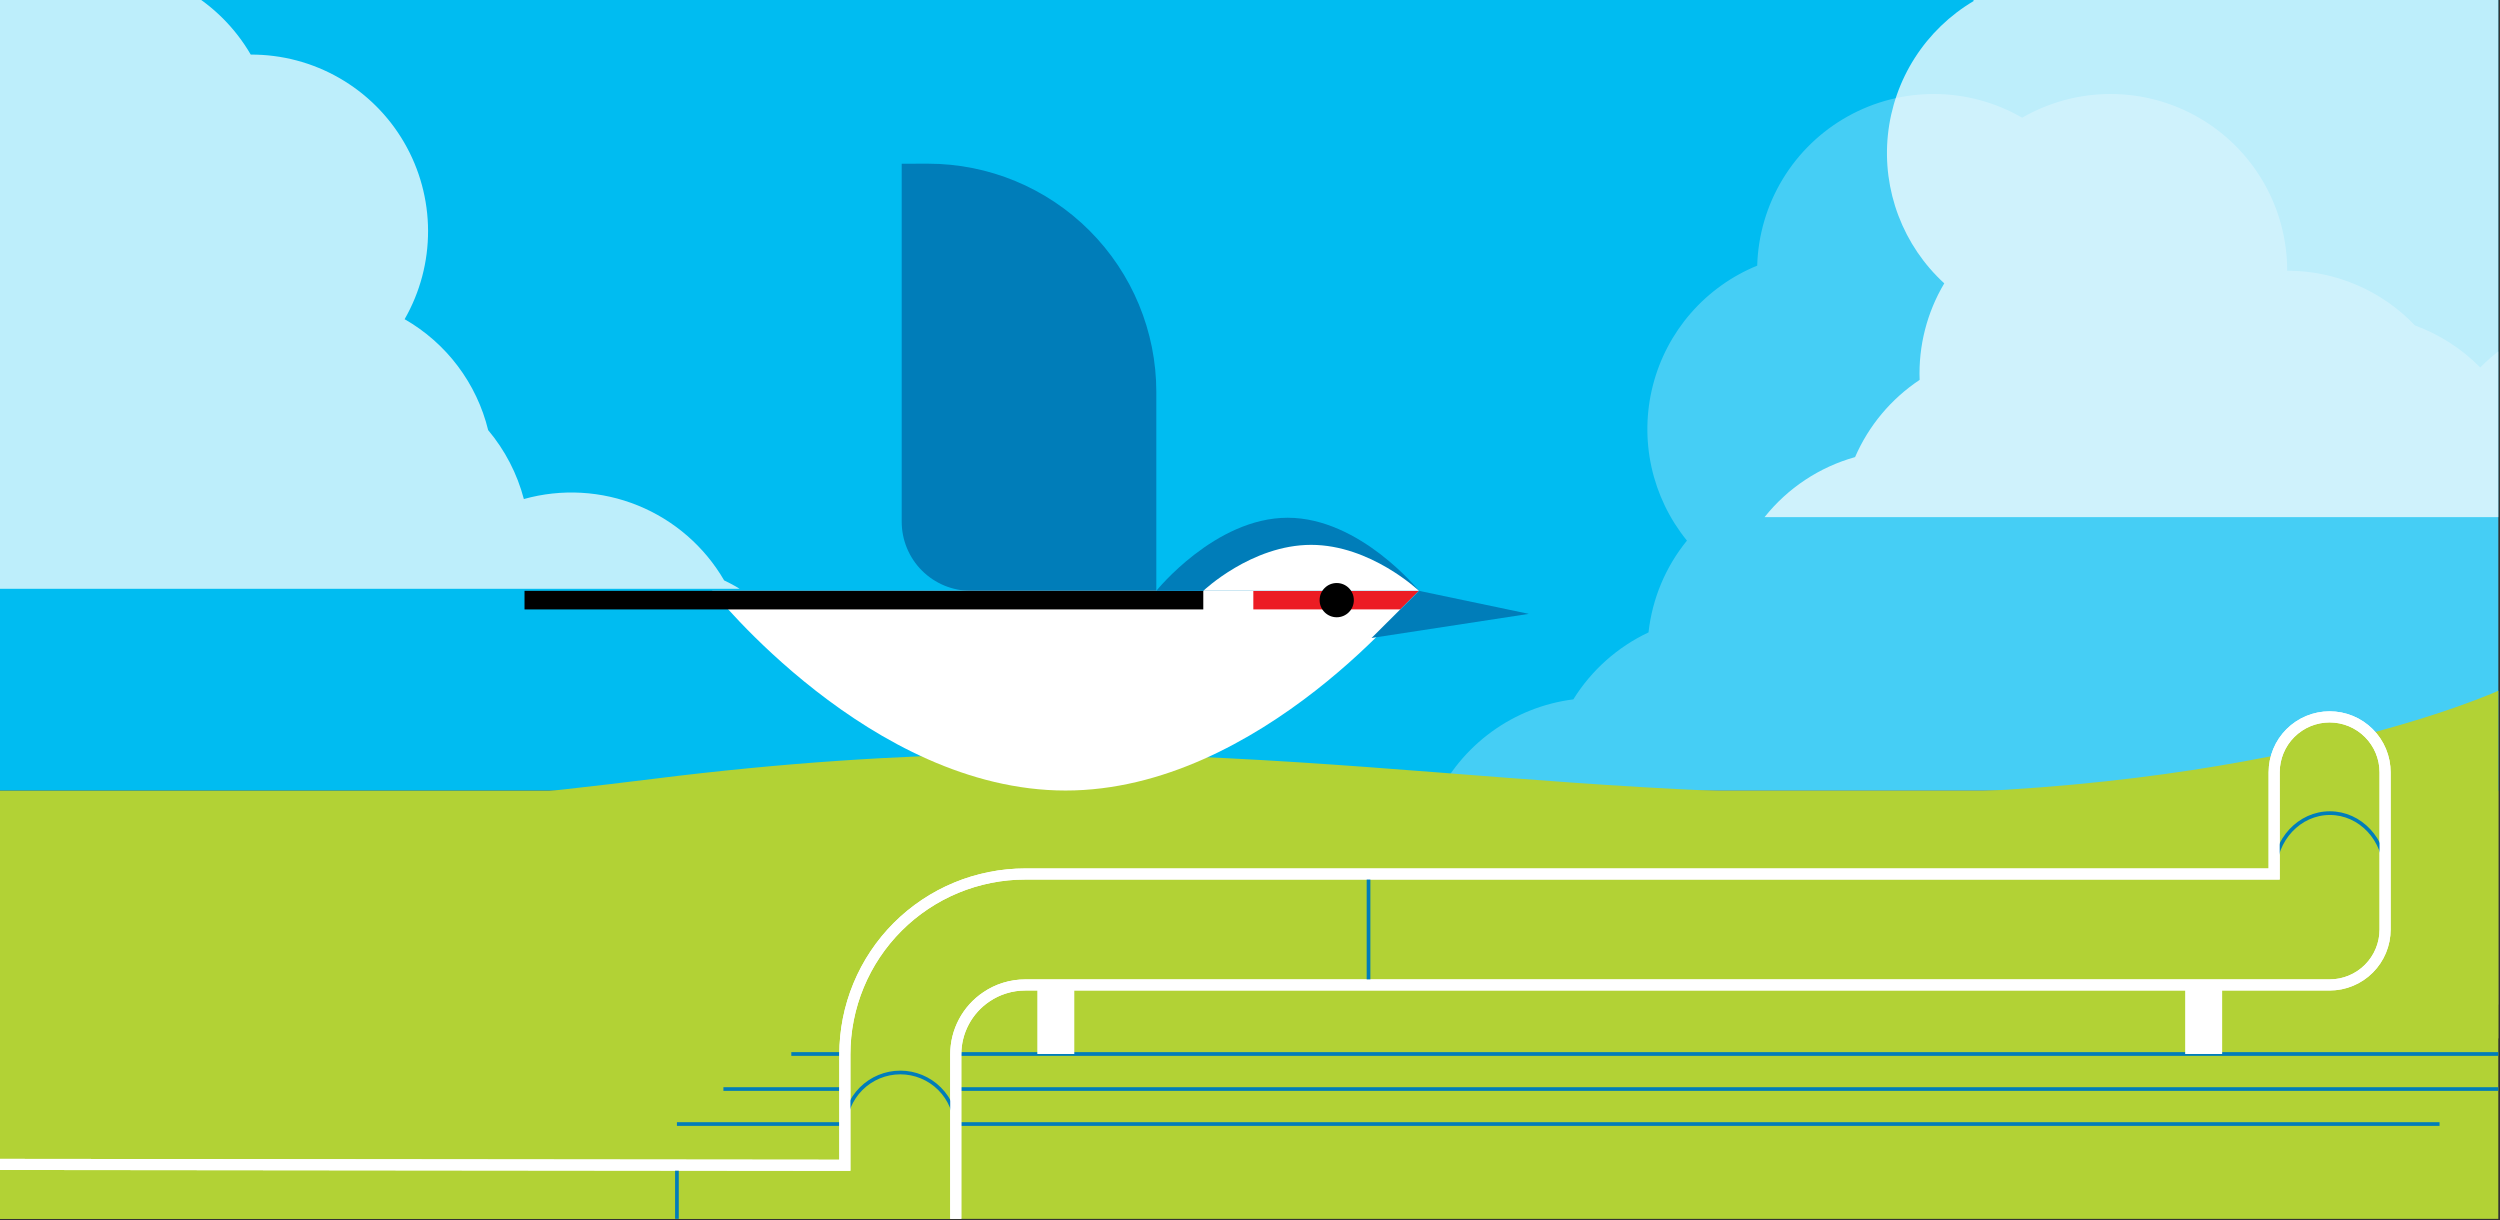 <svg width="676" height="330" viewBox="0 0 676 330" fill="none" xmlns="http://www.w3.org/2000/svg">
<rect x="0" y="0" width="676" height="330" fill="#333333" stroke="none"/>
<g clip-path="url(#clip0)">
<path d="M675.54 0H0V213.8H675.54V0Z" fill="#00BCF1"/>
<path opacity="0.27" d="M894.44 43.54C894.444 36.905 893.066 30.342 890.393 24.269C887.721 18.196 883.814 12.746 878.919 8.266C874.025 3.787 868.251 0.375 861.966 -1.75C855.681 -3.876 849.021 -4.669 842.413 -4.079C835.804 -3.489 829.391 -1.529 823.581 1.675C817.771 4.88 812.693 9.26 808.669 14.535C804.645 19.811 801.764 25.867 800.21 32.317C798.655 38.767 798.461 45.471 799.64 52C792.63 53.227 785.985 56.016 780.2 60.16C771.528 61.535 763.401 65.271 756.711 70.958C750.021 76.645 745.025 84.063 742.27 92.4C738.944 91.684 735.552 91.322 732.15 91.32C730.94 91.32 729.74 91.38 728.55 91.47C719.389 86.182 708.73 84.088 698.249 85.518C687.768 86.948 678.06 91.821 670.65 99.37C665.686 94.314 659.656 90.43 653 88C648.547 83.32 643.188 79.595 637.251 77.051C631.313 74.506 624.92 73.196 618.46 73.2C618.461 64.812 616.254 56.572 612.061 49.308C607.867 42.044 601.835 36.012 594.571 31.819C587.307 27.626 579.067 25.419 570.679 25.421C562.291 25.423 554.052 27.634 546.79 31.83C539.629 27.691 531.516 25.483 523.245 25.422C514.974 25.36 506.829 27.448 499.608 31.48C492.386 35.512 486.335 41.351 482.048 48.424C477.761 55.497 475.384 63.562 475.15 71.83C468.245 74.652 462.096 79.051 457.197 84.676C452.298 90.302 448.784 96.996 446.937 104.223C445.09 111.45 444.962 119.01 446.561 126.295C448.161 133.581 451.445 140.391 456.15 146.18C450.37 153.281 446.762 161.899 445.76 171C437.377 174.948 430.316 181.238 425.43 189.11C417.423 190.126 409.805 193.153 403.284 197.909C396.764 202.665 391.555 208.995 388.143 216.309C384.73 223.623 383.226 231.682 383.771 239.734C384.315 247.786 386.891 255.569 391.257 262.357C395.622 269.145 401.636 274.716 408.738 278.551C415.839 282.386 423.796 284.36 431.866 284.288C439.936 284.217 447.857 282.102 454.889 278.142C461.921 274.181 467.835 268.504 472.08 261.64C476.042 261.136 479.923 260.128 483.63 258.64V271.64H874.63V116H852.63C855.718 107.9 856.537 99.111 855 90.58C866.052 88.621 876.062 82.833 883.273 74.232C890.485 65.63 894.438 54.765 894.44 43.54Z" fill="white"/>
<path d="M675.54 213.8H0V329.59H675.54V213.8Z" fill="#B2D235"/>
<path d="M675.54 186.78C675.54 186.78 614.54 214.73 503.54 214.73C392.54 214.73 316.38 193.15 177.1 210.55C37.82 227.95 0 217.48 0 217.48V280.79H675.54V186.78Z" fill="#B2D235"/>
<path d="M243.82 44.27V141.07C243.82 146.027 245.789 150.781 249.294 154.286C252.799 157.791 257.553 159.76 262.51 159.76H312.67V106C312.67 89.627 306.166 73.925 294.59 62.346C283.014 50.768 267.313 44.262 250.94 44.26L243.82 44.27Z" fill="#007DB9"/>
<path d="M383.68 159.76C383.68 159.76 340.9 213.76 288.13 213.76C235.36 213.76 192.58 159.76 192.58 159.76" fill="white"/>
<path d="M325.37 159.76H141.83V164.79H325.37V159.76Z" fill="black"/>
<path d="M338.9 159.76V164.79H378.62L383.68 159.76H338.9Z" fill="#EC1C24"/>
<path d="M383.68 159.76L378.62 164.79L370.87 172.51L413.39 165.99L383.68 159.76Z" fill="#007DB9"/>
<path d="M312.67 159.76C312.67 159.76 328.57 140 348.18 140C367.79 140 383.68 159.74 383.68 159.74" fill="#007DB9"/>
<path d="M325.37 159.76C325.37 159.76 338.42 147.33 354.52 147.33C370.62 147.33 383.68 159.76 383.68 159.76" fill="white"/>
<path d="M361.45 166.91C364.007 166.91 366.08 164.837 366.08 162.28C366.08 159.723 364.007 157.65 361.45 157.65C358.893 157.65 356.82 159.723 356.82 162.28C356.82 164.837 358.893 166.91 361.45 166.91Z" fill="black"/>
<path opacity="0.74" d="M948.35 141.06L958.09 139.62L935.35 -14.38L913.54 -11.16C914.793 -16.835 915 -22.691 914.15 -28.44C913.732 -31.244 913.063 -34.005 912.15 -36.69C922.8 -40.242 931.859 -47.429 937.74 -56.992C943.62 -66.555 945.946 -77.883 944.31 -88.99C943.394 -95.198 941.264 -101.164 938.041 -106.549C934.819 -111.933 930.568 -116.63 925.53 -120.371C920.492 -124.113 914.767 -126.825 908.681 -128.354C902.595 -129.882 896.268 -130.197 890.06 -129.28C883.85 -128.363 877.882 -126.231 872.497 -123.006C867.111 -119.781 862.414 -115.527 858.673 -110.486C854.933 -105.445 852.222 -99.717 850.696 -93.628C849.17 -87.539 848.859 -81.209 849.78 -75C850.201 -72.196 850.87 -69.435 851.78 -66.75C845.039 -64.502 838.888 -60.77 833.78 -55.83C825.4 -53.206 817.904 -48.323 812.116 -41.718C806.329 -35.114 802.472 -27.042 800.97 -18.39C797.575 -18.616 794.166 -18.479 790.8 -17.98C789.6 -17.8 788.42 -17.57 787.26 -17.31C777.413 -21.208 766.55 -21.721 756.379 -18.768C746.209 -15.816 737.309 -9.565 731.08 -1C725.442 -5.275 718.925 -8.247 712 -9.7C706.912 -13.675 701.068 -16.574 694.824 -18.219C688.58 -19.864 682.067 -20.222 675.68 -19.27C674.765 -25.478 672.636 -31.445 669.414 -36.831C666.192 -42.216 661.941 -46.913 656.903 -50.655C651.865 -54.396 646.139 -57.109 640.052 -58.637C633.966 -60.165 627.638 -60.478 621.43 -59.56C613.132 -58.343 605.303 -54.952 598.74 -49.73C590.945 -52.831 582.468 -53.815 574.17 -52.58C561.865 -50.773 550.749 -44.239 543.185 -34.367C535.62 -24.495 532.203 -12.062 533.66 0.29C527.243 4.092 521.805 9.344 517.781 15.624C513.758 21.905 511.261 29.041 510.49 36.46C509.719 43.879 510.696 51.375 513.343 58.349C515.989 65.323 520.231 71.58 525.73 76.62C521.043 84.497 518.73 93.56 519.07 102.72C511.357 107.849 505.294 115.101 501.61 123.6C491.949 126.302 483.387 131.981 477.14 139.83H948.35V141.06Z" fill="white"/>
<path opacity="0.74" d="M200 159.22C199.66 159.01 199.33 158.8 199 158.6C197.95 158 196.88 157.45 195.81 156.94C190.495 147.791 182.293 140.666 172.49 136.684C162.687 132.702 151.839 132.088 141.65 134.94C139.851 128.093 136.555 121.73 132 116.31C130.466 110.039 127.672 104.146 123.788 98.988C119.905 93.831 115.013 89.517 109.41 86.31C113.587 79.033 115.773 70.785 115.749 62.394C115.726 54.004 113.492 45.768 109.274 38.515C105.056 31.262 99.002 25.248 91.722 21.078C84.441 16.907 76.19 14.729 67.8 14.76C63.647 7.617 57.713 1.673 50.577 -2.491C43.44 -6.656 35.345 -8.898 27.084 -8.998C18.822 -9.099 10.675 -7.055 3.439 -3.066C-3.797 0.923 -9.875 6.72 -14.2 13.76C-23.612 12.503 -33.184 14.077 -41.697 18.282C-50.211 22.487 -57.279 29.132 -62 37.37C-67.473 46.885 -69.49 57.999 -67.71 68.83C-76.269 72.111 -83.697 77.796 -89.1 85.2C-98.334 84.448 -107.588 86.39 -115.74 90.79C-126.475 86.323 -138.47 85.922 -149.478 89.665C-160.487 93.407 -169.753 101.036 -175.54 111.12C-181.847 122.111 -183.529 135.157 -180.217 147.388C-176.905 159.619 -168.87 170.033 -157.88 176.34C-150.82 180.394 -142.841 182.575 -134.701 182.676C-126.56 182.778 -118.529 180.796 -111.37 176.92C-107.691 178.464 -103.83 179.533 -99.88 180.1L-106.34 191.35L-39.62 229.62V159.22H200Z" fill="white"/>
<path d="M213.97 285H737.78" stroke="#007DB9" stroke-miterlimit="10"/>
<path d="M195.61 294.47H690.81" stroke="#007DB9" stroke-miterlimit="10"/>
<path d="M183.04 303.94H659.65" stroke="#007DB9" stroke-miterlimit="10"/>
<path d="M0 344.86H89L243.44 345.09C247.418 345.09 251.234 343.509 254.047 340.696C256.86 337.883 258.44 334.068 258.44 330.09V285.14C258.432 282.057 259.186 279.02 260.634 276.299C262.081 273.577 264.179 271.256 266.74 269.54C268.25 268.514 269.905 267.718 271.65 267.18C273.462 266.613 275.351 266.326 277.25 266.33H629.93C633.908 266.33 637.724 264.75 640.537 261.936C643.35 259.123 644.93 255.308 644.93 251.33V208.84C644.93 204.862 643.35 201.046 640.537 198.233C637.724 195.42 633.908 193.84 629.93 193.84C625.952 193.84 622.136 195.42 619.323 198.233C616.51 201.046 614.93 204.862 614.93 208.84V236.33H277.26C270.849 236.326 264.5 237.586 258.577 240.037C252.653 242.489 247.271 246.084 242.737 250.617C238.204 255.15 234.609 260.533 232.157 266.456C229.706 272.38 228.446 278.729 228.45 285.14V315.09L0 314.86" fill="#B2D235"/>
<path d="M0 344.86H89L243.44 345.09C247.418 345.09 251.234 343.509 254.047 340.696C256.86 337.883 258.44 334.068 258.44 330.09V285.14C258.432 282.057 259.186 279.02 260.634 276.299C262.081 273.577 264.179 271.256 266.74 269.54C268.25 268.514 269.905 267.718 271.65 267.18C273.462 266.613 275.351 266.326 277.25 266.33H629.93C633.908 266.33 637.724 264.75 640.537 261.936C643.35 259.123 644.93 255.308 644.93 251.33V208.84C644.93 204.862 643.35 201.046 640.537 198.233C637.724 195.42 633.908 193.84 629.93 193.84C625.952 193.84 622.136 195.42 619.323 198.233C616.51 201.046 614.93 204.862 614.93 208.84V236.33H277.26C270.849 236.326 264.5 237.586 258.577 240.037C252.653 242.489 247.271 246.084 242.737 250.617C238.204 255.15 234.609 260.533 232.157 266.456C229.706 272.38 228.446 278.729 228.45 285.14V315.09L0 314.86" stroke="white" stroke-width="3" stroke-miterlimit="10"/>
<path d="M285.49 266.33V285" stroke="white" stroke-width="10" stroke-miterlimit="10"/>
<path d="M595.87 265.68V285" stroke="white" stroke-width="10" stroke-miterlimit="10"/>
<path d="M370.05 236.15V265.68" stroke="#007DB9" stroke-miterlimit="10"/>
<path d="M183.04 315.33V344.86" stroke="#007DB9" stroke-miterlimit="10"/>
<path d="M615.06 235.87C615.06 227.03 621.75 219.87 630 219.87C638.25 219.87 644.93 227.04 644.93 235.87" stroke="#007DB9" stroke-miterlimit="10"/>
<path d="M228.45 305C228.45 301.022 230.031 297.206 232.844 294.393C235.657 291.58 239.472 290 243.45 290C247.428 290 251.244 291.58 254.057 294.393C256.87 297.206 258.45 301.022 258.45 305" stroke="#007DB9" stroke-miterlimit="10"/>
<path d="M0 344.86H89L243.44 345.09C247.418 345.09 251.234 343.509 254.047 340.696C256.86 337.883 258.44 334.068 258.44 330.09V285.14C258.432 282.057 259.186 279.02 260.634 276.299C262.081 273.577 264.179 271.256 266.74 269.54C268.25 268.514 269.905 267.718 271.65 267.18C273.462 266.613 275.351 266.326 277.25 266.33H629.93C633.908 266.33 637.724 264.75 640.537 261.936C643.35 259.123 644.93 255.308 644.93 251.33V208.84C644.93 204.862 643.35 201.046 640.537 198.233C637.724 195.42 633.908 193.84 629.93 193.84C625.952 193.84 622.136 195.42 619.323 198.233C616.51 201.046 614.93 204.862 614.93 208.84V236.33H277.26C270.849 236.326 264.5 237.586 258.577 240.037C252.653 242.489 247.271 246.084 242.737 250.617C238.204 255.15 234.609 260.533 232.157 266.456C229.706 272.38 228.446 278.729 228.45 285.14V315.09L0 314.86" stroke="white" stroke-width="3" stroke-miterlimit="10"/>
</g>
<defs>
<clipPath id="clip0">
<rect width="675.54" height="329.59" fill="white"/>
</clipPath>
</defs>
</svg>
